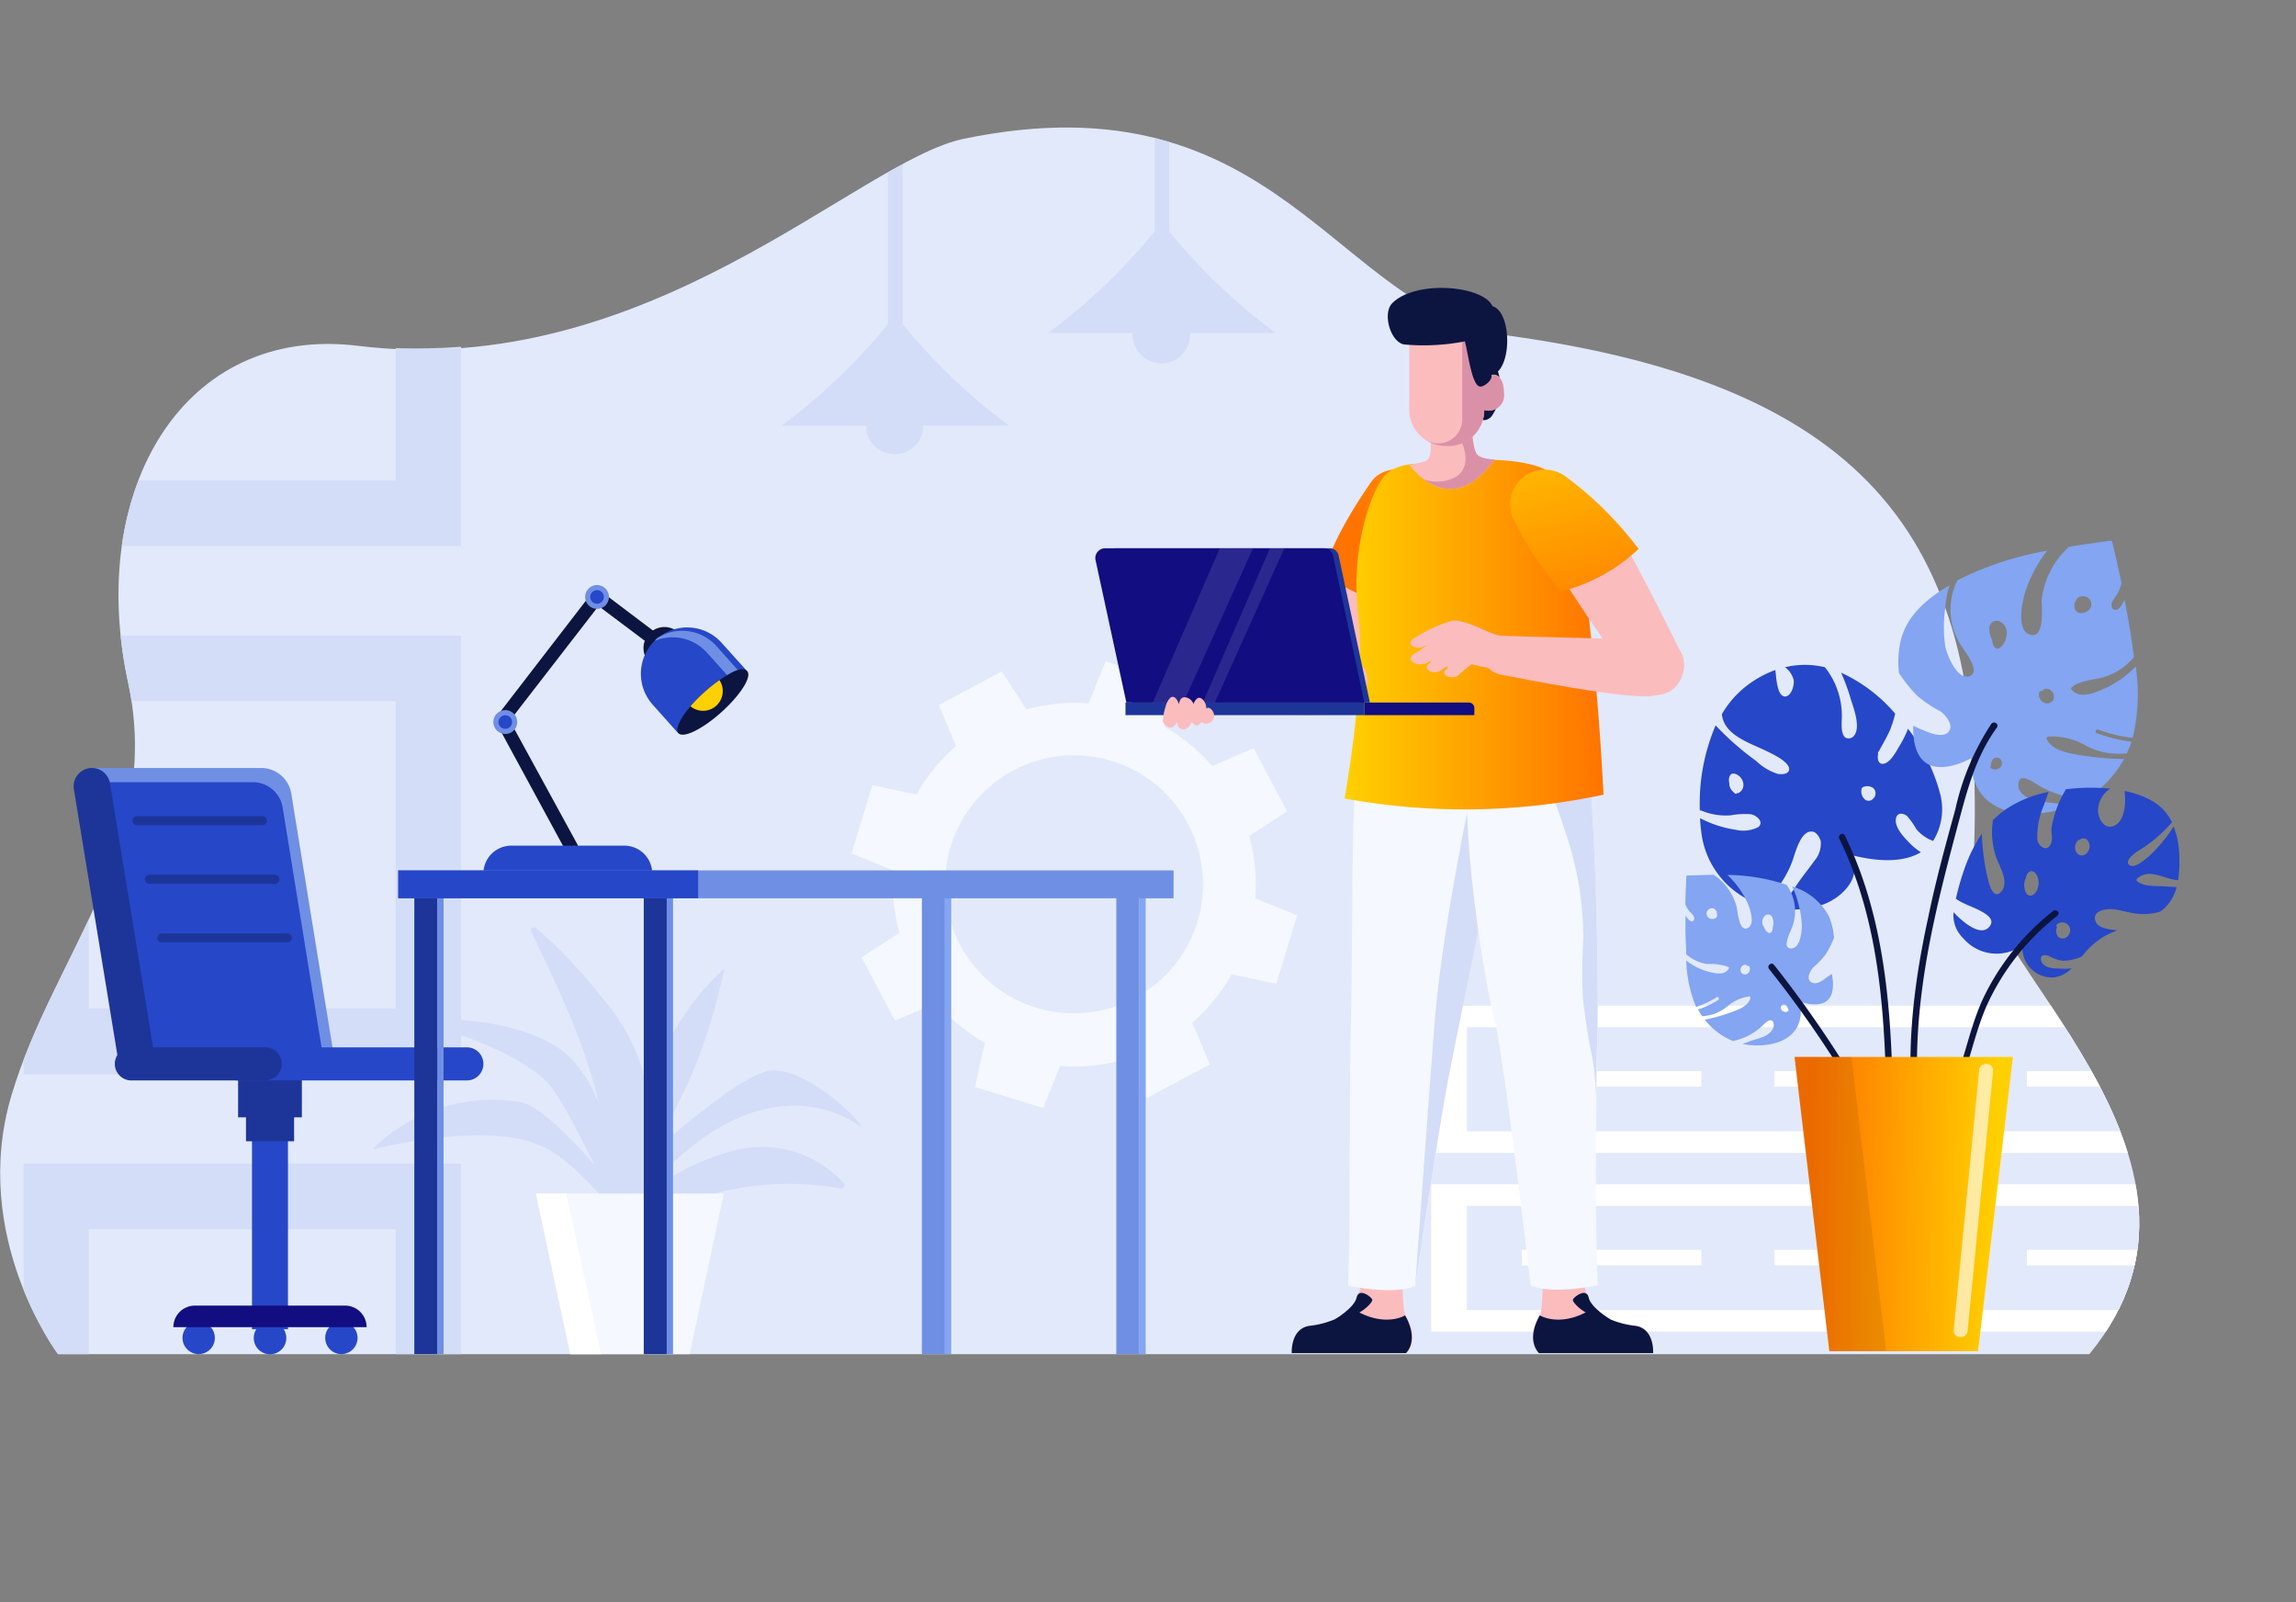 <svg xmlns="http://www.w3.org/2000/svg" xmlns:xlink="http://www.w3.org/1999/xlink" viewBox="0 0 232.97 162.54"><rect x="0" y="0" width="232.97" height="162.54" fill="#808080" stroke="none"/><defs><style>.cls-1{fill:none;}.cls-2{fill:#e2e9fb;}.cls-3{clip-path:url(#clip-path);}.cls-4{fill:#d3ddf8;}.cls-5{fill:#f5f8ff;}.cls-16,.cls-6{fill:#fff;}.cls-7{fill:#2647c8;}.cls-8{fill:#1d3599;}.cls-9{fill:#120d80;}.cls-10{fill:#6f8fe4;}.cls-11{fill:#0c1540;}.cls-12{fill:url(#_ÂÁ_Ï_ÌÌ_È_ËÂÌÚ_140);}.cls-13{fill:#83a5f2;}.cls-14{fill:url(#linear-gradient);}.cls-15{opacity:0.08;}.cls-16{opacity:0.64;}.cls-17{fill:#fbbcbe;}.cls-18{fill:url(#_ÂÁ_Ï_ÌÌ_È_ËÂÌÚ_140-2);}.cls-19{fill:url(#_ÂÁ_Ï_ÌÌ_È_ËÂÌÚ_140-3);}.cls-20{fill:#da91a7;}.cls-21{fill:url(#_ÂÁ_Ï_ÌÌ_È_ËÂÌÚ_140-4);}.cls-22{fill:#f0f5ff;opacity:0.11;}</style><clipPath id="clip-path"><path class="cls-1" d="M5.89,137.38s-9-11.95-4.72-26.28S16.56,85.82,13,69.24C8.74,49.55,18.63,33.46,36.28,35.08,68.1,38,87,16.33,97.78,14.1c32-6.62,37.81,17.58,55.06,19.94,37.25,5.09,48.76,21.38,47.43,52.63C199.83,97,228.35,117.54,212,137.38Z"/></clipPath><linearGradient id="_ÂÁ_Ï_ÌÌ_È_ËÂÌÚ_140" x1="-1736.24" y1="-827.49" x2="-1732.31" y2="-827.49" gradientTransform="matrix(-0.74, 0.67, 0.67, 0.74, -666.13, 1845.03)" gradientUnits="userSpaceOnUse"><stop offset="0" stop-color="#ffd000"/><stop offset="1" stop-color="#ff7300"/></linearGradient><linearGradient id="linear-gradient" x1="183.86" y1="122.01" x2="202.59" y2="122.24" gradientUnits="userSpaceOnUse"><stop offset="0" stop-color="#ff7300"/><stop offset="1" stop-color="#ffd000"/></linearGradient><linearGradient id="_ÂÁ_Ï_ÌÌ_È_ËÂÌÚ_140-2" x1="-1707.26" y1="-2496.69" x2="-1698.84" y2="-2467.64" gradientTransform="matrix(0.52, 0.86, -0.86, 0.52, -1102.78, 2795.84)" xlink:href="#_ÂÁ_Ï_ÌÌ_È_ËÂÌÚ_140"/><linearGradient id="_ÂÁ_Ï_ÌÌ_È_ËÂÌÚ_140-3" x1="136.43" y1="64.31" x2="162.7" y2="64.31" gradientTransform="matrix(1, 0, 0, 1, 0, 0)" xlink:href="#_ÂÁ_Ï_ÌÌ_È_ËÂÌÚ_140"/><linearGradient id="_ÂÁ_Ï_ÌÌ_È_ËÂÌÚ_140-4" x1="155.61" y1="39.47" x2="163.38" y2="66.27" gradientTransform="matrix(1, 0, 0, 1, 0, 0)" xlink:href="#_ÂÁ_Ï_ÌÌ_È_ËÂÌÚ_140"/></defs><title>Asset 1</title><g id="Layer_2" data-name="Layer 2"><g id="Layer_1-2" data-name="Layer 1"><path class="cls-2" d="M5.89,137.38s-9-11.95-4.72-26.28S16.56,85.82,13,69.24c-4.25-19.69,5.69-36.3,23.29-34.16,29.5,3.6,50.7-18.75,61.5-21,32-6.62,37.81,17.58,55.06,19.94,37.25,5.09,48.76,21.38,47.43,52.63C199.83,97,228.35,117.54,212,137.38Z"/><g class="cls-3"><path class="cls-4" d="M102.4,43.18A59.49,59.49,0,0,1,91.59,32.87V5H90.1V32.87A59.31,59.31,0,0,1,79.3,43.18h8.58a2.9,2.9,0,0,0,5.8,0h8.72Z"/><path class="cls-4" d="M129.45,33.78a59.49,59.49,0,0,1-10.81-10.31V0h-1.48V23.47a59.49,59.49,0,0,1-10.81,10.31h8.58a2.91,2.91,0,1,0,5.81,0h8.71Z"/><path class="cls-4" d="M2.4,10.9V55.4H46.79V10.9ZM40.15,48.74H9V17.56H40.15Z"/><path class="cls-4" d="M2.4,64.48V109H46.79V64.48Zm37.75,37.83H9V71.13H40.15Z"/><path class="cls-4" d="M2.4,118.05v44.49H46.79V118.05Zm37.75,37.84H9V124.7H40.15Z"/><path class="cls-4" d="M87.4,114.3c-.74-1.42-6-6.1-9.31-5.67-2.71.35-9.43,6.1-11.65,8.15.82-1.58,2.57-5.33,3.37-6.88A59.11,59.11,0,0,0,73.5,98.24a26,26,0,0,0-6.8,10.06,31.68,31.68,0,0,0-.91,3.53,20.78,20.78,0,0,0-.82-4,20.47,20.47,0,0,0-4-6.75,49,49,0,0,0-6.52-6.9.33.33,0,0,0-.52.4c2.68,5.56,5.39,11.19,6.8,17.23,0,.1,0,.19.06.29a13.45,13.45,0,0,0-3.13-5c-3.73-3.42-12.08-4.13-14.88-3.35-.29.08,8.06,1.82,12.55,5.84,1.61,1.45,4.74,8.2,5,8.63-.67-.83-5.17-6-7.5-6.41-9.05-1.52-15,4.6-14.92,4.74s7.39-2.07,14.08-1.13c5.27.74,7.31,4.67,10.33,7A7.59,7.59,0,0,0,64,125.56a.33.33,0,0,0,.55-.2.34.34,0,0,0,.36-.22,10.27,10.27,0,0,0,.36-1.11,29.83,29.83,0,0,1,20-3.47.33.33,0,0,0,.32-.55,11.2,11.2,0,0,0-10.76-3.38,24.41,24.41,0,0,0-8.56,4,10.67,10.67,0,0,1,1.75-2.42C79.44,107.28,87.56,114.59,87.4,114.3Z"/><polygon class="cls-5" points="69.97 137.38 57.87 137.38 54.38 121.08 73.45 121.08 69.97 137.38"/><polygon class="cls-6" points="60.98 137.38 57.87 137.38 54.38 121.08 57.45 121.08 60.98 137.38"/><rect class="cls-6" x="145.22" y="102.02" width="87.74" height="14.94"/><rect class="cls-2" x="148.84" y="104.21" width="80.51" height="10.56"/><rect class="cls-6" x="154.42" y="108.66" width="18.2" height="1.58"/><rect class="cls-6" x="180.05" y="108.66" width="18.19" height="1.58"/><rect class="cls-6" x="205.67" y="108.66" width="18.19" height="1.58"/><rect class="cls-6" x="145.22" y="120.15" width="87.74" height="14.94"/><rect class="cls-2" x="148.84" y="122.34" width="80.51" height="10.56"/><rect class="cls-6" x="154.42" y="126.79" width="18.2" height="1.58"/><rect class="cls-6" x="180.05" y="126.79" width="18.19" height="1.58"/><rect class="cls-6" x="205.67" y="126.79" width="18.19" height="1.58"/></g><path class="cls-7" d="M33,135.74a1.64,1.64,0,1,0,1.64-1.65A1.63,1.63,0,0,0,33,135.74Z"/><path class="cls-7" d="M25.75,135.74a1.65,1.65,0,1,0,1.64-1.65A1.64,1.64,0,0,0,25.75,135.74Z"/><path class="cls-7" d="M18.52,135.74a1.64,1.64,0,1,0,1.64-1.65A1.63,1.63,0,0,0,18.52,135.74Z"/><rect class="cls-7" x="25.57" y="95" width="3.65" height="39.86" transform="translate(54.79 229.85) rotate(180)"/><rect class="cls-8" x="24.16" y="107.03" width="6.47" height="6.31" transform="translate(54.79 220.38) rotate(180)"/><rect class="cls-8" x="24.95" y="109.47" width="4.88" height="6.31" transform="translate(54.79 225.25) rotate(180)"/><path class="cls-9" d="M17.59,134.64H37.2A2.19,2.19,0,0,0,35,132.45H19.77a2.19,2.19,0,0,0-2.18,2.19Z"/><path class="cls-10" d="M9.19,77.91l.24,1.44L13.94,107H33.86L29.55,80.48a3.09,3.09,0,0,0-3-2.57Z"/><path class="cls-7" d="M9.43,79.35,13.94,107H32.75L28.68,81.91a3.07,3.07,0,0,0-3-2.56Z"/><path class="cls-8" d="M12,107.58l3.66-.56L11.16,79.46a1.86,1.86,0,0,0-1.83-1.55h0A1.86,1.86,0,0,0,7.5,80.09Z"/><path class="cls-7" d="M47.38,109.61H24.16a1.68,1.68,0,0,1-1.68-1.68h0a1.68,1.68,0,0,1,1.68-1.68H47.38a1.68,1.68,0,0,1,1.67,1.68h0A1.68,1.68,0,0,1,47.38,109.61Z"/><path class="cls-8" d="M26.92,109.61H13.33a1.68,1.68,0,0,1-1.68-1.68h0a1.68,1.68,0,0,1,1.68-1.68H26.92a1.68,1.68,0,0,1,1.67,1.68h0A1.68,1.68,0,0,1,26.92,109.61Z"/><path class="cls-8" d="M13.89,83.71H26.62a.46.46,0,0,0,.46-.46h0a.46.46,0,0,0-.46-.45H13.89a.45.45,0,0,0-.46.45h0A.45.45,0,0,0,13.89,83.71Z"/><path class="cls-8" d="M15.16,89.66H27.89a.47.47,0,0,0,.46-.46h0a.47.47,0,0,0-.46-.46H15.16a.47.47,0,0,0-.46.46h0A.47.47,0,0,0,15.16,89.66Z"/><path class="cls-8" d="M16.43,95.6H29.16a.45.45,0,0,0,.46-.45h0a.45.45,0,0,0-.46-.46H16.43a.46.46,0,0,0-.46.46h0A.46.46,0,0,0,16.43,95.6Z"/><path class="cls-11" d="M58,86.61a.71.71,0,0,0,.31-.08.66.66,0,0,0,.26-.9L51.73,73.11l9-11.63,6.19,4.65a.66.66,0,0,0,.92-.13.67.67,0,0,0-.13-.93L61,60a.66.66,0,0,0-.92.12L50.43,72.64a.65.65,0,0,0-.06.72l7,12.9A.66.66,0,0,0,58,86.61Z"/><path class="cls-11" d="M67,68.45l3.14-2.82L69,64.32a2.11,2.11,0,0,0-3-.16h0a2.12,2.12,0,0,0-.16,3Z"/><path class="cls-7" d="M75.82,68.1l-7,6.28v0l-.11-.11-2.48-2.78a4.7,4.7,0,0,1-.23-6l.2-.25q.18-.19.39-.39a4.7,4.7,0,0,1,6.63.36Z"/><path class="cls-10" d="M74.24,69c.31-.22.62-.45.92-.7l-2.45-2.74a4.67,4.67,0,0,0-6.07-.79l-.21.25a4.69,4.69,0,0,1,5.31,1.2Z"/><path class="cls-11" d="M68.84,74.38c.49.55,2.45-.41,4.38-2.15s3.09-3.59,2.6-4.13-1.5,0-2.84.92a15.93,15.93,0,0,0-1.54,1.23,13.91,13.91,0,0,0-1.38,1.4C69,72.89,68.48,74,68.84,74.38Z"/><path class="cls-12" d="M70.06,71.65A2,2,0,0,0,73,69a15.93,15.93,0,0,0-1.54,1.23A13.91,13.91,0,0,0,70.06,71.65Z"/><circle class="cls-10" cx="60.58" cy="60.56" r="1.21"/><path class="cls-7" d="M59.89,60.56a.69.69,0,1,1,.69.69A.69.69,0,0,1,59.89,60.56Z"/><path class="cls-10" d="M50.06,73.25a1.21,1.21,0,1,1,1.21,1.21A1.21,1.21,0,0,1,50.06,73.25Z"/><path class="cls-7" d="M50.58,73.25a.69.69,0,0,1,1.38,0,.69.69,0,1,1-1.38,0Z"/><path class="cls-7" d="M49.05,88.62H66.18a2.83,2.83,0,0,0-2.83-2.83H51.88a2.83,2.83,0,0,0-2.83,2.83Z"/><path class="cls-7" d="M194.91,86.46a6.38,6.38,0,0,1-1.21-1c-.52-.53-1.35-1.41-1.34-2.23s.7-.82,1.17-.42a8.1,8.1,0,0,1,.92,1.31,4,4,0,0,0,1.7,1.19,6.11,6.11,0,0,0,.75-4.63,18.46,18.46,0,0,0-3.3-6.75,10,10,0,0,1-.82,1.67c-.33.55-.87,1.61-1.51,1.84s-.81-.39-.71-.9a.24.24,0,0,1,0-.08h0s0-.09,0-.14a.24.24,0,0,1,.08-.09c.37-.72.8-1.4,1.12-2.14a11.44,11.44,0,0,0,.54-1.69,15.88,15.88,0,0,0-5.49-4.16,20.88,20.88,0,0,1,1,2.73c.28.89,1,2.78.33,3.65a.7.7,0,0,1-.85.23c-.47-.27-.42-1.24-.42-1.67a7.91,7.91,0,0,0-1.7-5.49,8.65,8.65,0,0,0-4.05,0A2.28,2.28,0,0,1,182,69c.08.49-.22,1.62-.86,1.66-.84,0-.9-1.92-1-2.69a10.92,10.92,0,0,0-2.31,1.17,10,10,0,0,0-3.11,3.3l0,.08c.27,2.15,3,2.9,4.64,3.73.51.25,2.41,1.14,2.16,1.91-.13.41-.81.41-1.13.35a5.54,5.54,0,0,1-2.18-1.3,28.64,28.64,0,0,1-4.13-3.62,20.15,20.15,0,0,0-1.6,8.64.19.19,0,0,1,.15,0,6.37,6.37,0,0,0,3,.48,8.21,8.21,0,0,1,2-.11c.55.08,1.41.75.79,1.3a3.38,3.38,0,0,1-2.35.27A11.33,11.33,0,0,1,172.5,83a17,17,0,0,0,.18,1.8,8.86,8.86,0,0,0,6,7,10.3,10.3,0,0,0,3.25-4.62c.26-.77.81-2.9,1.9-2.82.49,0,.83.63.92,1a2.74,2.74,0,0,1-.67,2c-.59.82-1.23,1.6-1.79,2.44s-1.13,1.61-1.73,2.38a9.78,9.78,0,0,0,4.17-.33c2.11-.65,4.31-2.84,3.14-5.1C190.11,87.31,192.89,87.65,194.91,86.46Zm-18.56-6-.09,0a.17.17,0,0,1-.26,0l-.09-.09a1.22,1.22,0,0,1-.43-.7.17.17,0,0,1,0-.14,2,2,0,0,1-.05-.41c0-.33.15-.7.54-.64a1.22,1.22,0,0,1,.92,1A.91.91,0,0,1,176.35,80.47Zm13.74.53a.6.6,0,0,1-.9.08,1.11,1.11,0,0,1-.28-1.1.17.17,0,0,1,.11-.11h0a1.05,1.05,0,0,1,1.07.1A.73.73,0,0,1,190.09,81Z"/><path class="cls-13" d="M212.85,74a15,15,0,0,0,3.55.86,19.19,19.19,0,0,0,.31-7.25,10.13,10.13,0,0,1-3,2.16c-1,.46-2.63,1.22-3.5.21a.17.17,0,0,1,0-.25c.94-.78,2.19-.7,3.3-1.05a6.3,6.3,0,0,0,3-2c0-.2,0-.4-.07-.6-.22-1.78-.53-3.55-.89-5.31a1,1,0,0,0,0,.1c-.15.3-.44.95-.84,1s-.51-.38-.44-.68.55-.8.72-1.23a7.41,7.41,0,0,0,.28-.79c-.3-1.4-.62-2.8-.94-4.19a.18.18,0,0,0-.22-.12c-1.38.19-2.78.38-4.17.61a8.51,8.51,0,0,0-2.78,5.45c0,.62.34,3.88-1.14,3.48s-.83-3.35-.53-4.33a14.22,14.22,0,0,1,2.22-4.2,32.61,32.61,0,0,0-9.1,3,6.71,6.71,0,0,0,.47,6.76c.3.47,2.06,2.7.64,3-1.2.21-2.13-2.14-2.33-3a13.54,13.54,0,0,1,0-4,8.47,8.47,0,0,1,.44-2.26l-.1.06c-2.15,1.27-4.18,2.93-4.84,5.45a9.53,9.53,0,0,0-.2,3.41,15.49,15.49,0,0,0,1.83,2.28,12.65,12.65,0,0,0,2.34,1.58c.58.38,1.57,1.6.71,2.22-.69.5-2-.11-2.65-.39-.27-.11-.53-.23-.79-.36C194,80.43,200,76.9,200,76.93c-.05,6.24,6.31,6.3,10.22,4.84L209,81.56c-.78-.13-1.58-.18-2.35-.33s-2-.7-1.84-1.77,1.35-.18,1.79.06a9.92,9.92,0,0,0,5.07,1.53c.19-.12.38-.23.56-.36A11.16,11.16,0,0,0,215.52,77,31,31,0,0,1,211,76.6c-1.08-.18-2.79-.47-3.31-1.6a.18.18,0,0,1,.15-.27,6.81,6.81,0,0,1,3.69.85,7.08,7.08,0,0,0,4.27.84,10.11,10.11,0,0,0,.46-1.12s0,0,0-.06a15.32,15.32,0,0,1-3.53-.87C212.54,74.29,212.64,74,212.85,74Zm-2.34-12.81a.15.15,0,0,1,.08-.12.68.68,0,0,1,.61-.56.81.81,0,0,1,.71,1.41,1.09,1.09,0,0,1-1,.24C210.5,62,210.45,61.6,210.51,61.22Zm-7.64,16.72a.67.67,0,0,1-.86,0c-.1-.08-.06-.2,0-.26a1,1,0,0,1,.23-.64.51.51,0,0,1,.8.1A.62.62,0,0,1,202.87,77.94Zm.71-13.4a1.71,1.71,0,0,1-.68,1.23c-.5.25-.7-.37-.76-.74a.22.22,0,0,1,0-.08,2.22,2.22,0,0,1-.28-1.28.76.76,0,0,1,1.22-.5A1.29,1.29,0,0,1,203.58,64.54Zm4.67,6.62a.73.73,0,0,1-.86.15.87.87,0,0,1-.48-1,.19.19,0,0,1,.27-.15.59.59,0,0,1,.9-.09A.79.79,0,0,1,208.25,71.16Z"/><path class="cls-13" d="M174.21,101.15a8.73,8.73,0,0,1-2.11,1,13.18,13.18,0,0,1-1-4.71,6.14,6.14,0,0,0,2.09,1.09c.66.19,1.79.5,2.21-.25a.13.13,0,0,0,0-.17,5.35,5.35,0,0,0-2.18-.31,4.1,4.1,0,0,1-2.13-1l0-.4c-.07-1.19-.08-2.38-.06-3.57l0,.06c.13.18.38.58.64.57s.28-.3.2-.49-.44-.46-.6-.72-.18-.32-.26-.49c0-.95.06-1.9.1-2.84a.11.11,0,0,1,.12-.11c.88,0,1.78-.06,2.67-.06A5.69,5.69,0,0,1,176.21,92c.1.4.24,2.58,1.12,2.15s.13-2.29-.17-2.89a9.49,9.49,0,0,0-1.88-2.5,19.61,19.61,0,0,1,6,1,4.6,4.6,0,0,1,.5,4.46c-.13.35-1,2-.05,2s1.07-1.64,1.1-2.24a9.64,9.64,0,0,0-.44-2.6,6.3,6.3,0,0,0-.54-1.43l.07,0a6.21,6.21,0,0,1,3.65,3,6.49,6.49,0,0,1,.52,2.21,10.47,10.47,0,0,1-.87,1.7A8.67,8.67,0,0,1,184,98.13c-.32.32-.79,1.22-.19,1.53s1.23-.29,1.61-.55a5.15,5.15,0,0,0,.45-.32c.86,4.44-3.24,2.8-3.24,2.82.76,4.08-3.2,4.82-5.82,4.3l.72-.27c.47-.17,1-.29,1.42-.47s1.18-.68,1-1.37-.87,0-1.12.25a6.05,6.05,0,0,1-3,1.56l-.38-.17a7.19,7.19,0,0,1-2.48-2,18,18,0,0,0,2.76-.77c.65-.24,1.69-.62,1.88-1.42a.12.12,0,0,0-.13-.16,4.18,4.18,0,0,0-2.2,1,4.33,4.33,0,0,1-2.57,1,6.82,6.82,0,0,1-.41-.68l0,0a9.29,9.29,0,0,0,2.1-1C174.43,101.29,174.34,101.07,174.21,101.15Zm0-8.64a.07.07,0,0,0-.06-.06.46.46,0,0,0-.45-.31.54.54,0,0,0-.28,1,.66.66,0,0,0,.65,0C174.28,93.05,174.26,92.75,174.18,92.51Zm6.72,10.08a.41.41,0,0,0,.54-.06c.06-.07,0-.14-.05-.17a.66.66,0,0,0-.22-.39.32.32,0,0,0-.49.15A.42.42,0,0,0,180.9,102.59Zm-2-8.68c.09.27.28.65.56.73s.4-.32.39-.57c0,0,0,0,0,0a1.52,1.52,0,0,0,0-.87A.48.48,0,0,0,179,93,.88.88,0,0,0,178.9,93.91Zm-2.15,4.85a.46.46,0,0,0,.56,0,.6.6,0,0,0,.18-.68.12.12,0,0,0-.18-.07.37.37,0,0,0-.57,0A.54.54,0,0,0,176.75,98.76Z"/><path class="cls-7" d="M220.85,90l-1.26-.08c-.84-.07-2,.07-2.73-.51a.19.19,0,0,1,0-.29c1.31-1.11,2.75.11,4.15.17a13.07,13.07,0,0,0,.07-3.17,7.54,7.54,0,0,0-.53-2.27,15.13,15.13,0,0,1-2.48,3c-.41.33-1.47,1.31-2,.91s.44-1.13.75-1.35a14.27,14.27,0,0,0,3.57-3A5.11,5.11,0,0,0,218,81.05a10.36,10.36,0,0,0-2.43-.81c.18,1.32,0,3.28-1.24,3.6-.86.23-1.4-.77-1.45-1.57A2.7,2.7,0,0,1,214.13,80a20.81,20.81,0,0,0-3.86,0l-.69.07a.31.31,0,0,1,0,.08,11.12,11.12,0,0,0-1.43,3.9c0,.51.17,1.17-.1,1.65-.42.75-1.2.13-1.32-.48a7.76,7.76,0,0,1,.66-3.53c.15-.43.31-.9.48-1.35a11.72,11.72,0,0,0-4.41,1.81,9,9,0,0,0-1.24,1.06,7.92,7.92,0,0,0,.38,3.91c.35.87,1.34,2.51.38,3.42-.67.62-1.06-.57-1.2-1.07a22.09,22.09,0,0,1-.68-4.89,14.8,14.8,0,0,0-1.64,3.19,26.2,26.2,0,0,0-1,3.41c.82.58,1.78.81,2.66,1.32.42.24,1.23.74.84,1.37-.83,1.31-2.69-.21-3.74-1.33a3.25,3.25,0,0,0,1,2.66,4.45,4.45,0,0,0,6,.69,3,3,0,0,0,3.25,3.26,3.23,3.23,0,0,0,1.73-.9,8.25,8.25,0,0,1-1.31,0c-.57,0-1.53-.06-1.76-.74s.37-.68.79-.52a3.87,3.87,0,0,0,1.41.48,4.84,4.84,0,0,0,1.92-.44,7.86,7.86,0,0,1,2.4-2.12c.39-.2.79-.37,1.19-.53-.79-.07-2-.21-2.21-.93-.43-1.21,1.4-1.29,2-1.19.83.14,1.62.4,2.46.46a6.08,6.08,0,0,0,2.08-.23c.14-.1.27-.2.41-.32A4.3,4.3,0,0,0,220.85,90ZM206,90.86c-.37,0-.54-.46-.59-.8a1.63,1.63,0,0,1,.16-1,.14.14,0,0,1,0-.09c.08-.23.21-.51.45-.58a.51.51,0,0,1,.49.17,1.55,1.55,0,0,1,.32,1.27C206.78,90.28,206.45,90.87,206,90.86Zm4.64-4.47a1,1,0,0,1,.28-1.19.14.14,0,0,1,.1,0,.57.57,0,0,1,.91.22,1,1,0,0,1-.34,1.25A.63.63,0,0,1,210.65,86.39Zm-.73,8.43a.69.69,0,0,1-1.07.22,1,1,0,0,1-.12-1,.17.17,0,0,1,0-.26A.8.8,0,0,1,209.92,94.82Z"/><path class="cls-11" d="M208.32,92.42a25,25,0,0,0-7,8.67c-1.76,3.65-2.12,7.83-4.24,11.3a.33.33,0,0,0,.56.34c2-3.34,2.42-7.3,4-10.83a24.55,24.55,0,0,1,7.11-9C209.11,92.62,208.65,92.16,208.32,92.42Z"/><path class="cls-11" d="M202.05,73.44a25.91,25.91,0,0,0-3.65,8.68c-1,3.64-2,7.28-2.76,11-1.53,7-2.37,14.19-1.34,21.34.06.41.69.24.63-.18-1-7.24-.1-14.51,1.48-21.6.73-3.29,1.6-6.55,2.47-9.81s1.77-6.36,3.74-9.06C202.87,73.43,202.3,73.1,202.05,73.44Z"/><path class="cls-11" d="M187.19,84.76c-.18-.38-.75-.05-.56.33,4.46,9.14,4.69,19.47,4.83,29.44a.33.33,0,0,0,.65,0C192,104.43,191.71,94,187.19,84.76Z"/><path class="cls-11" d="M191.75,116.07A111.74,111.74,0,0,0,180,97.88c-.26-.33-.76.1-.49.43a110.55,110.55,0,0,1,11.67,18C191.35,116.73,192,116.45,191.75,116.07Z"/><polygon class="cls-14" points="204.24 107.22 203.72 111.68 202.77 119.67 200.71 137.08 185.62 137.08 183.56 119.67 182.61 111.68 182.09 107.22 204.24 107.22"/><polygon class="cls-15" points="188.39 111.68 187.86 107.22 182.09 107.22 182.61 111.68 183.56 119.67 185.62 137.08 191.39 137.08 189.33 119.67 188.39 111.68"/><path class="cls-16" d="M198.94,135.64h-.06a.65.65,0,0,1-.65-.65l2.6-26.5a.67.67,0,0,1,.76-.55.65.65,0,0,1,.65.65l-2.6,26.5A.67.67,0,0,1,198.94,135.64Z"/><path class="cls-5" d="M129.5,99.8l2.12-6.94-4.25-1.72a18.38,18.38,0,0,0-.61-6.33l3.84-2.5-3.39-6.4L123,77.71a18.16,18.16,0,0,0-4.9-4l1-4.49-6.92-2.12-1.72,4.26a18.34,18.34,0,0,0-6.32.61l-2.49-3.86-6.38,3.41L97,75.69a18.51,18.51,0,0,0-4,4.91l-4.48-.95-2.12,6.93,4.25,1.72a18.46,18.46,0,0,0,.61,6.34l-3.84,2.49,3.39,6.41,4.22-1.8a18.5,18.5,0,0,0,4.9,4.05l-1,4.49,6.92,2.12,1.72-4.26a18.32,18.32,0,0,0,6.32-.61l2.49,3.85,6.39-3.4-1.8-4.23a18.17,18.17,0,0,0,4-4.91Zm-24.32,2.44a13.09,13.09,0,1,1,16.31-8.69A13.1,13.1,0,0,1,105.18,102.24Z"/><rect class="cls-10" x="113.26" y="90.68" width="2.34" height="46.69" transform="translate(228.87 228.05) rotate(180)"/><rect class="cls-13" x="115.61" y="90.68" width="0.64" height="46.69"/><rect class="cls-10" x="93.54" y="90.68" width="2.34" height="46.69" transform="translate(189.42 228.05) rotate(180)"/><rect class="cls-13" x="95.88" y="90.68" width="0.64" height="46.69"/><rect class="cls-8" x="65.31" y="90.68" width="2.34" height="46.69" transform="translate(132.97 228.05) rotate(180)"/><rect class="cls-10" x="67.65" y="90.68" width="0.64" height="46.69"/><rect class="cls-8" x="42.03" y="90.68" width="2.34" height="46.69" transform="translate(86.41 228.05) rotate(180)"/><rect class="cls-10" x="44.37" y="90.68" width="0.64" height="46.69"/><rect class="cls-10" x="40.41" y="88.31" width="78.68" height="2.83" transform="translate(159.49 179.44) rotate(180)"/><rect class="cls-7" x="40.41" y="88.31" width="30.43" height="2.83" transform="translate(111.25 179.44) rotate(180)"/><path class="cls-17" d="M142.3,128.8l-4.25.22c.27,3.49-1.46,5.15-5,5.47-2.09.19-1.93,2.78-1.93,2.78h11.59s1.39-1.22-.09-3.83C142.24,132.81,142.3,128.8,142.3,128.8Z"/><path class="cls-11" d="M133,134.49c-2.09.19-1.93,2.78-1.93,2.78h11.59s1.39-1.22-.09-3.83c-.78.45-2.78.92-5.26-.65A9.32,9.32,0,0,1,133,134.49Z"/><path class="cls-11" d="M135.43,133.86s2-1.18,2.22-2.22,1.47-.1,1.59.19S137.79,133.83,135.43,133.86Z"/><path class="cls-5" d="M138.46,72c-1.6,6.83-1.11,19.61-1.37,30.75-.21,8.87-.06,22.16-.3,27.69,0,0,4.78,1,6.81,0,0,0,3.48-23,4.34-26.13s3.67-23.31,1.42-31.92S139.09,69.27,138.46,72Z"/><path class="cls-4" d="M149.15,81s-2.7,12.89-3.5,21.77c-.32,3.56-2.05,27.63-2.05,27.63s2.38-15.84,3.2-20.12c1.14-6,4.42-21.78,4.42-21.78Z"/><path class="cls-17" d="M156.54,128.8l4.25.22c-.27,3.49,1.46,5.15,5,5.47,2.1.19,1.93,2.78,1.93,2.78H156.16s-1.4-1.22.08-3.83C156.6,132.81,156.54,128.8,156.54,128.8Z"/><path class="cls-11" d="M165.81,134.49c2.1.19,1.93,2.78,1.93,2.78H156.16s-1.4-1.22.08-3.83c.79.45,2.78.92,5.26-.65A9.36,9.36,0,0,0,165.81,134.49Z"/><path class="cls-11" d="M163.42,133.86s-2-1.18-2.22-2.22-1.47-.1-1.6.19S161.06,133.83,163.42,133.86Z"/><path class="cls-5" d="M162.12,130.39s-4.78,1-6.81,0c0,0-2.78-23.69-3.65-26.84s-4.35-22.6-2.11-31.21,10.27-3,10.9-.36a33.07,33.07,0,0,1,.63,4.14c.84,8.31,1.14,22.13,1,29.55,0,2-.08,4.15-.09,6.26C161.88,119,161.94,126.12,162.12,130.39Z"/><path class="cls-4" d="M161.08,76.09l-.39-.78a2.54,2.54,0,0,0-1.45-1.46,6.1,6.1,0,0,0-1.54,0c-.64,0-2.75-.22-2.83.78a70.65,70.65,0,0,1,4,9.89,33.16,33.16,0,0,1,1.79,10.68,57.59,57.59,0,0,0-.05,6,63.61,63.61,0,0,0,1,6.31,33.9,33.9,0,0,1,.37,4.38c0-2.11,0-4.22.09-6.26C162.22,98.22,161.92,84.4,161.08,76.09Z"/><path class="cls-17" d="M144.59,54c-.23,3-5.44,14.05-6.37,16.15-1.13,2.52-5.91,2.21-5.94-.32,0-2.24,4.81-16.12,5.71-17.55C139.63,49.67,144.88,50.2,144.59,54Z"/><path class="cls-18" d="M142.9,61.65a35.58,35.58,0,0,0,2.44-10.11c.33-3.94-4.6-5.14-6.29-2.54-.42.65-3.53,5-4.7,8.91C136.57,60.49,142.28,61.68,142.9,61.65Z"/><path class="cls-19" d="M144.44,47.05s-2.53-.22-3.86,1.13-3.58,7.27-2.77,14.09S136.43,81,136.43,81a67.22,67.22,0,0,0,26.27-.38s-1.09-25-4.55-31.79c-1.09-2.14-6.23-2.14-7-2.21S144.44,47.05,144.44,47.05Z"/><path class="cls-17" d="M145.07,44.06s.4,2.36-.34,2.67a7.44,7.44,0,0,1-1.73.42s4.05,5.86,8.65-.54c0,0-1.38,0-1.8-.54s-.69-3.31-.48-5.12Z"/><path class="cls-20" d="M149.85,46.07c-.43-.56-.69-3.31-.48-5.12l-2.45,1.77a7.11,7.11,0,0,1,1.2,1.73c.64,1.21,1,2.9-.25,3.83a3.84,3.84,0,0,1-3.41.33c1.58,1.18,4.27,2.06,7.19-2C151.65,46.61,150.27,46.62,149.85,46.07Z"/><path class="cls-17" d="M162,51c2.2,2.08,7.48,13.07,8.52,15.11,1.24,2.47-1.11,5.25-3.36,4.1C165.2,69.2,157,56.62,156.47,55,155.49,52.12,159.2,48.35,162,51Z"/><path class="cls-17" d="M167.67,70.6c-2.89.35-13.39-1.79-15.38-2.16-2.4-.44-3-4.23-.53-4s16.24.3,17.61.76C171.82,66,171.28,70.17,167.67,70.6Z"/><path class="cls-17" d="M135.86,72.36c-2.83.63-13.5-.46-15.52-.63-2.43-.2-3.43-3.91-.92-4s16.19-1.3,17.59-1C139.54,67.34,139.42,71.57,135.86,72.36Z"/><path class="cls-21" d="M166.26,55.69a36,36,0,0,0-7.37-7.33,3.53,3.53,0,0,0-5.42,4.09A34.31,34.31,0,0,0,158.41,60,17.8,17.8,0,0,0,166.26,55.69Z"/><path class="cls-17" d="M143.43,66.39c.93-.61,1.81-1.22,1.08-.82-.94.51-1.95-.33-1-.83A14.69,14.69,0,0,1,147.23,63c1.44-.32,4.3,1.59,5.68,1.71.55,0,.15,2.67-.28,2.84-1.45.58-3.11-.23-3.33-.14A13.24,13.24,0,0,0,148,68.48c-.63.54-1.94,0-1.3-.53.4-.34.19-.48-.4,0-.75.59-2.06,0-1.31-.63.32-.24.36-.43-.09-.14C143.94,67.77,142.52,67,143.43,66.39Z"/><path class="cls-11" d="M151.91,37.46a4.75,4.75,0,0,0-1.55-1.24,47.06,47.06,0,0,1-.15,5.15c-.16.32-.4,1,0,1.21a1.06,1.06,0,0,0,1.19-.42A5.17,5.17,0,0,0,151.91,37.46Z"/><path class="cls-17" d="M143,34.61v7.13a3.65,3.65,0,0,0,3.8,3.49h0a3.65,3.65,0,0,0,3.8-3.49v-.16a1.56,1.56,0,0,0,2-1.72c0-2.14-1.23-1.84-1.23-1.84V34.61Z"/><path class="cls-20" d="M151.32,38V33.68h-2.95v9a2.45,2.45,0,0,1-2.54,2.3,2.41,2.41,0,0,1-1.1-.3,4,4,0,0,0,2.07.57,3.65,3.65,0,0,0,3.8-3.49v-.16a1.56,1.56,0,0,0,2-1.72C152.55,37.72,151.32,38,151.32,38Z"/><path class="cls-11" d="M151.44,31.06v0c-1-2.15-7.92-2.67-10.21-.26-.93,1-.19,3.81,1.2,4.14a21.87,21.87,0,0,0,6.21-.31c.39,1.54.73,4.59,1.58,4.59.41,0,1.27-.69,1.1-1.18C153.43,37.68,153.47,31.67,151.44,31.06Z"/><rect class="cls-8" x="114.2" y="71.27" width="24.24" height="1.28"/><path class="cls-9" d="M138.44,72.55H149.6v-.72a.57.57,0,0,0-.56-.56h-10.6Z"/><path class="cls-8" d="M114.88,71.27H139l-3.17-14.9a.92.92,0,0,0-.88-.75H113.23a1.41,1.41,0,0,0-1.31,1.75Z"/><path class="cls-9" d="M114.29,71.27h24.15l-3.18-14.9a.91.91,0,0,0-.88-.75h-22.2a1,1,0,0,0-1,1.28Z"/><polygon class="cls-22" points="123.77 55.62 116.97 71.27 120.08 71.27 127.14 55.62 123.77 55.62"/><polygon class="cls-22" points="128.85 55.62 122.05 71.27 123.27 71.27 130.32 55.62 128.85 55.62"/><path class="cls-17" d="M123.14,72.33c-.08-.23-.35-.61-.64-.51a.21.21,0,0,0-.1.06,1.47,1.47,0,0,0-.09-.5c-.14-.33-.52-.81-.89-.47a1.27,1.27,0,0,0-.32.52,1,1,0,0,0-.69-.66c-.54-.15-.72.24-.78.67-.15-.41-.47-1-.91-.63a2.07,2.07,0,0,0-.46.91A5.51,5.51,0,0,0,118,73s0,0,0,.05a.17.17,0,0,0,0,.18c.22.42.77.83,1.18.38a2.33,2.33,0,0,0,.27-.4c0,.4.17.74.57.78s.71-.32.89-.74c0,0,0,0,0,0,.14.16.32.38.57.35a.69.69,0,0,0,.44-.38.17.17,0,0,0,.09.11A.81.81,0,0,0,123.14,72.33Z"/></g></g></svg>